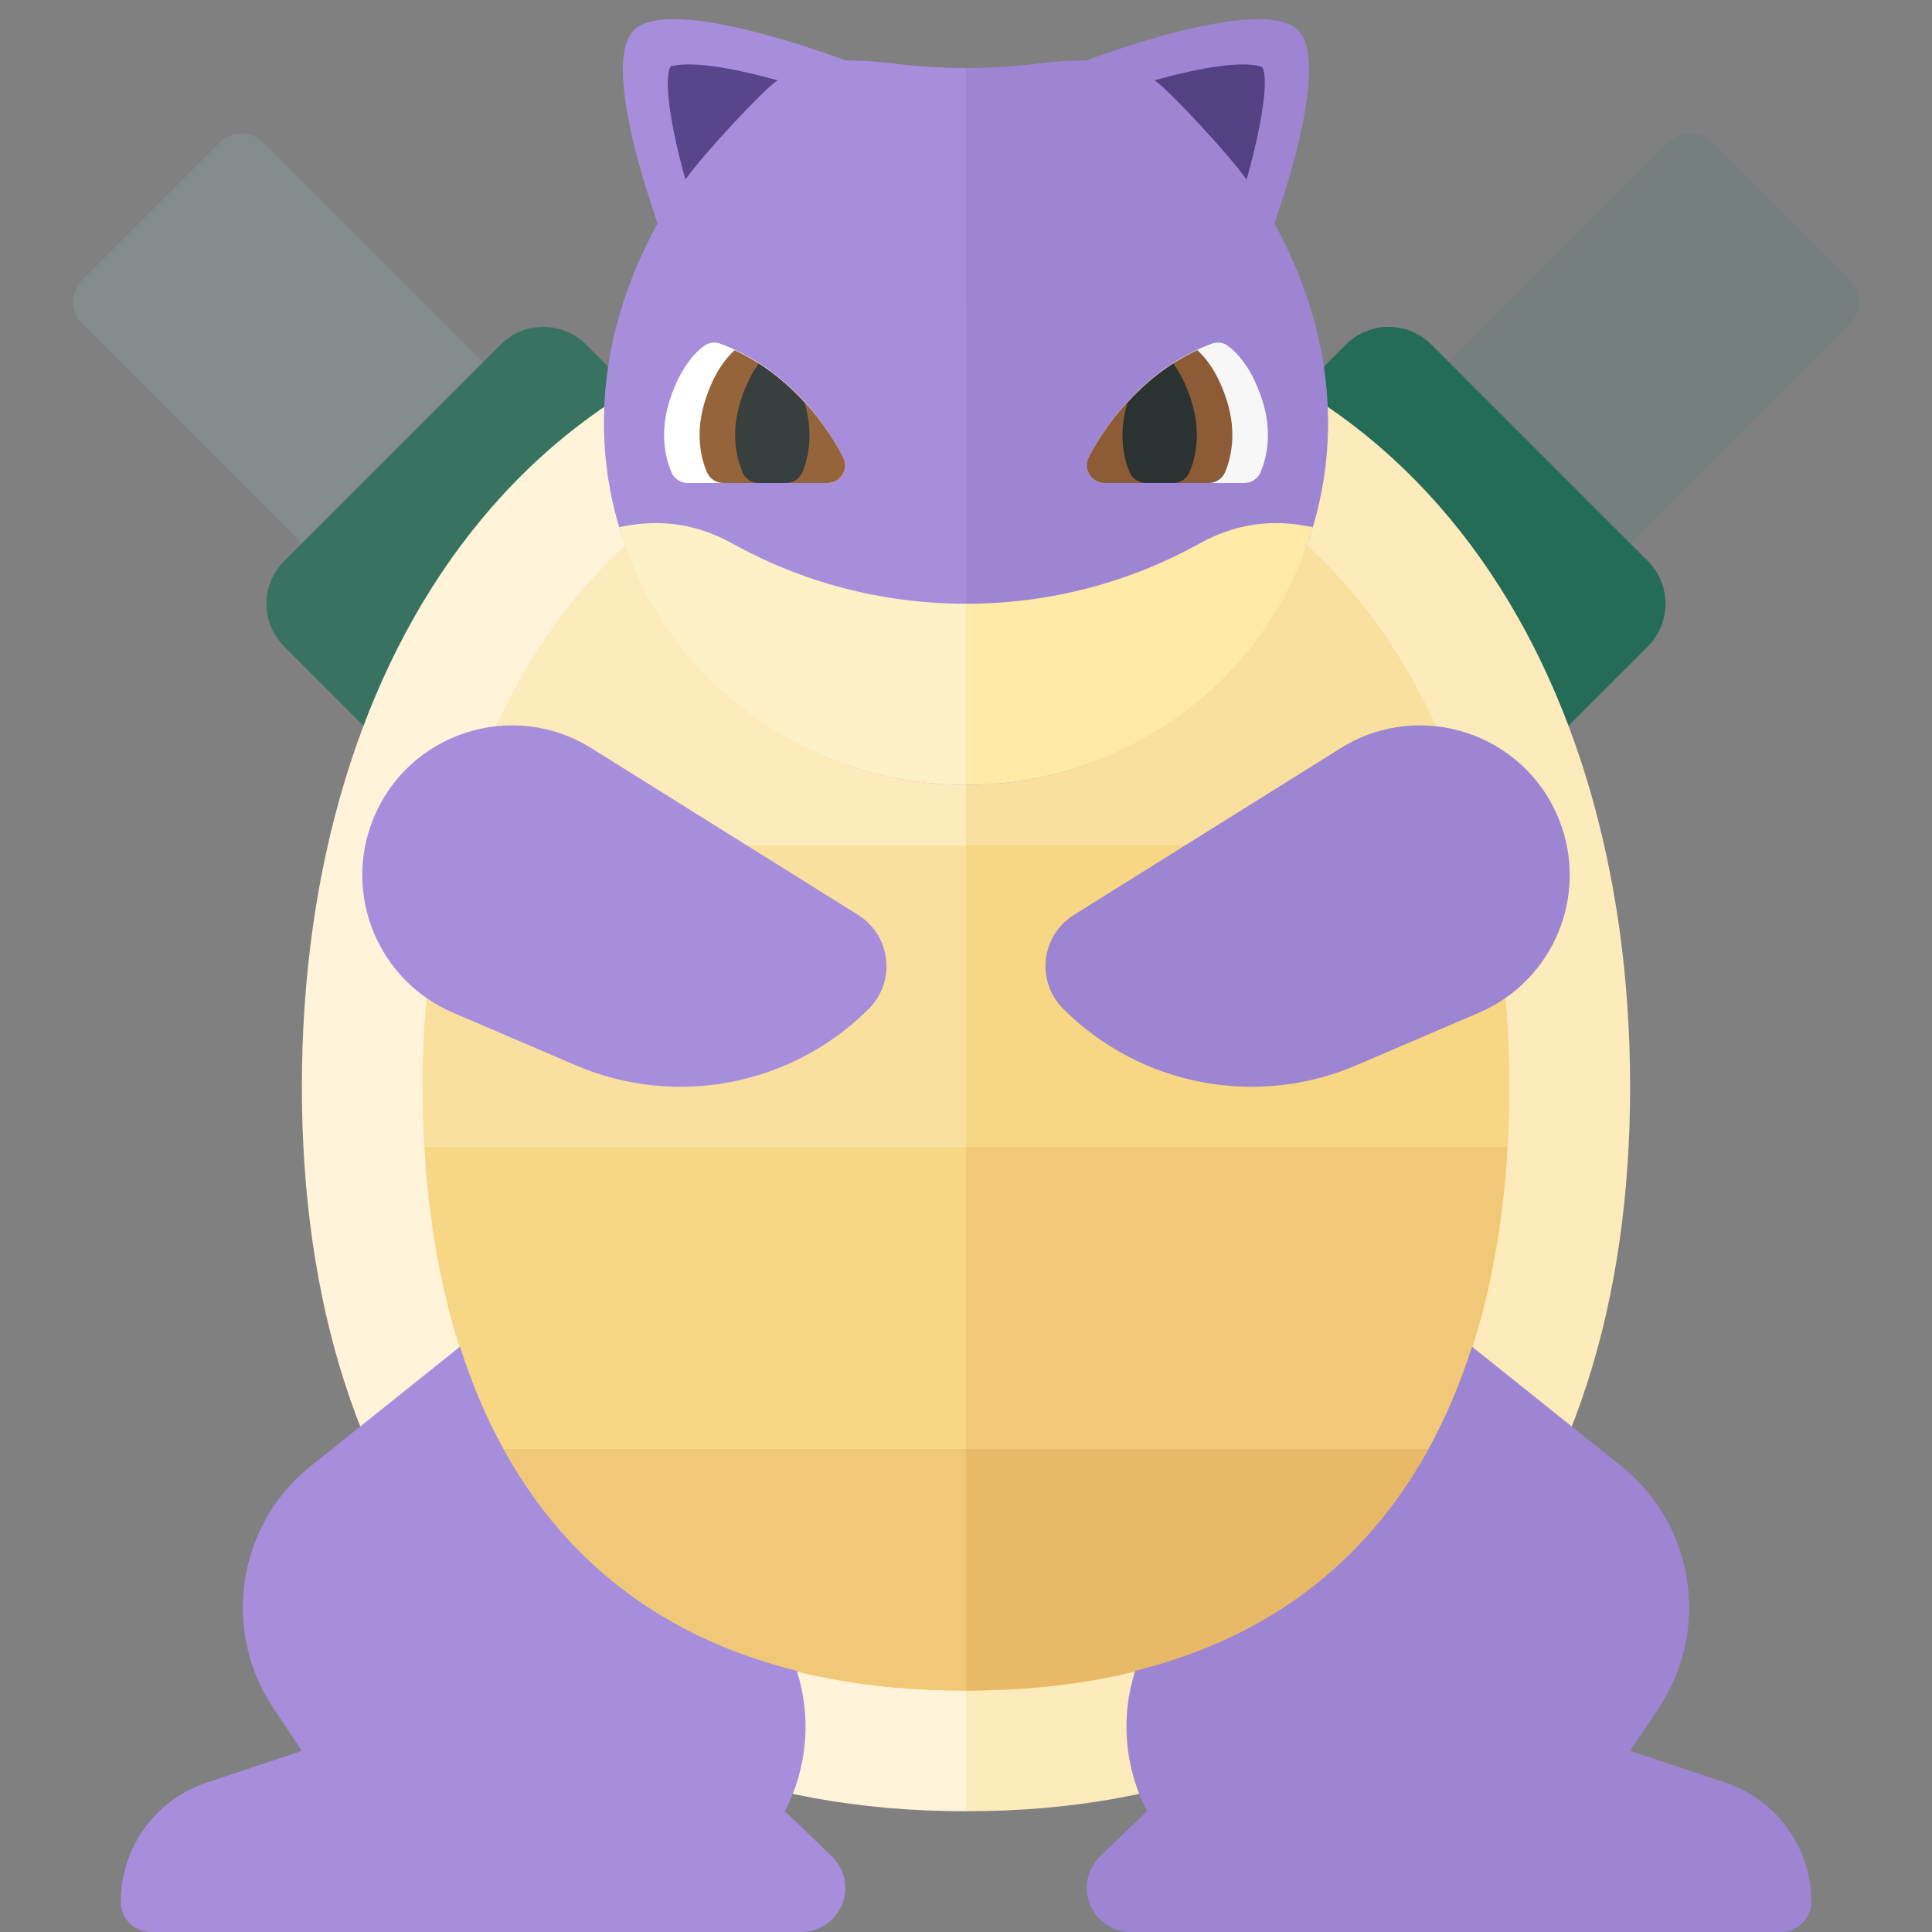 <?xml version="1.0" encoding="utf-8"?>
<!-- Generator: Adobe Illustrator 23.0.2, SVG Export Plug-In . SVG Version: 6.00 Build 0)  -->
<svg version="1.1" xmlns="http://www.w3.org/2000/svg" xmlns:xlink="http://www.w3.org/1999/xlink" x="0px" y="0px" width="32px"
	 height="32px" viewBox="0 0 32 32" enable-background="new 0 0 32 32" xml:space="preserve">
<rect x="0" y="0" width="32" height="32" fill="#808080" stroke="none"/>
<g id="icons">
	<g>
		<path fill="#838C8A" d="M5,9L1.354,5.354c-0.195-0.195-0.195-0.512,0-0.707l2.293-2.293c0.195-0.195,0.512-0.195,0.707,0L8,6L5,9z
			"/>
		<path fill="#757F7E" d="M27,9l3.646-3.646c0.195-0.195,0.195-0.512,0-0.707l-2.293-2.293c-0.195-0.195-0.512-0.195-0.707,0L24,6
			L27,9z"/>
		<path fill="#246C57" d="M27.293,9.293l-3.586-3.586c-0.391-0.391-1.024-0.391-1.414,0l-0.754,0.754
			c2.047,1.236,3.534,3.184,4.434,5.566l1.32-1.32C27.683,10.317,27.683,9.683,27.293,9.293z"/>
		<path fill="#377360" d="M10.461,6.461L9.707,5.707c-0.391-0.391-1.024-0.391-1.414,0L4.707,9.293
			c-0.391,0.391-0.391,1.024,0,1.414l1.32,1.32C6.927,9.645,8.415,7.697,10.461,6.461z"/>
		<path fill="#FDEBBB" d="M27,18c0-7.18-3.82-13-11-13v25C23.18,30,27,25.18,27,18z"/>
		<path fill="#FFF3D9" d="M16,5C8.82,5,5,10.82,5,18s3.82,12,11,12V5z"/>
		<path fill="#FDEBBB" d="M16,7.006c-6.643,0-9,5.926-9,11c0,3.735,1.169,10,9,10V7.006z"/>
		<path fill="#FAE09F" d="M25,18c0-5.074-2.357-11-9-11v21C23.831,28,25,21.735,25,18z"/>
		<path fill="#A78EDD" d="M14.792,1.051C14.527,1.018,14.263,1,14,1l0,0l0,0c0,0-2.891-1.109-3.5-0.5
			c-0.489,0.489,0.129,2.447,0.392,3.2C8.351,8.324,11.628,13,16,13V1.127C15.596,1.127,15.192,1.101,14.792,1.051z"/>
		<path fill="#9D85D3" d="M21.108,3.7c0.263-0.753,0.881-2.711,0.392-3.2C20.891-0.109,18,1,18,1l0,0l0,0
			c-0.262,0-0.527,0.018-0.791,0.051c-0.4,0.051-0.804,0.076-1.208,0.076V13C20.372,13,23.649,8.324,21.108,3.7z"/>
		<path fill="#FEF1C6" d="M10.255,8.732C10.971,11.206,13.29,13,16,13v-3c-1.406,0-2.726-0.363-3.874-1
			C11.437,8.618,10.801,8.614,10.255,8.732z"/>
		<path fill="#FFEAA7" d="M21.743,8.732C21.028,11.206,18.709,13,15.999,13v-3c1.406,0,2.726-0.363,3.874-1
			C20.562,8.618,21.198,8.614,21.743,8.732z"/>
		<path fill="#FAE09F" d="M16,14H7.514C7.163,15.312,7,16.684,7,18c0,3.735,1.169,10,9,10V14z"/>
		<path fill="#F7D684" d="M16,14v14c7.831,0,9-6.265,9-10c0-1.316-0.163-2.688-0.514-4H16z"/>
		<g>
			<path fill="#FFFFFF" d="M13.967,7.575c-0.281-0.54-0.902-1.454-2.035-1.882c-0.09-0.034-0.193-0.021-0.27,0.036
				c-0.153,0.112-0.397,0.364-0.569,0.899c-0.176,0.549-0.067,0.97,0.028,1.194C11.168,7.931,11.274,8,11.393,8h2.311
				C13.922,8,14.068,7.769,13.967,7.575z"/>
			<path fill="#96643B" d="M13.967,7.575c-0.26-0.5-0.818-1.317-1.799-1.775c-0.149,0.135-0.342,0.377-0.487,0.828
				c-0.176,0.549-0.067,0.97,0.028,1.194C11.756,7.931,11.862,8,11.981,8h1.723C13.922,8,14.068,7.769,13.967,7.575z"/>
			<path fill="#373F3F" d="M13.29,7.822c0.092-0.216,0.192-0.621,0.039-1.144c-0.21-0.231-0.456-0.461-0.763-0.656
				c-0.103,0.143-0.208,0.333-0.296,0.607c-0.176,0.549-0.067,0.97,0.028,1.194C12.344,7.931,12.45,8,12.569,8h0.449
				C13.138,8,13.244,7.931,13.29,7.822z"/>
		</g>
		<g>
			<path fill="#F7F7F7" d="M18.033,7.575c0.281-0.54,0.902-1.454,2.035-1.882c0.09-0.034,0.193-0.021,0.27,0.036
				c0.153,0.112,0.397,0.364,0.569,0.899c0.176,0.549,0.067,0.97-0.028,1.194C20.832,7.931,20.726,8,20.607,8h-2.311
				C18.078,8,17.932,7.769,18.033,7.575z"/>
			<path fill="#8D5B36" d="M20.29,7.822c0.095-0.223,0.204-0.645,0.028-1.194c-0.145-0.45-0.337-0.693-0.487-0.828
				c-0.98,0.458-1.538,1.274-1.799,1.775C17.932,7.769,18.078,8,18.296,8h1.723C20.138,8,20.244,7.931,20.29,7.822z"/>
			<path fill="#2B3332" d="M19.702,7.822c0.095-0.223,0.204-0.645,0.028-1.194c-0.088-0.274-0.193-0.464-0.296-0.607
				c-0.307,0.196-0.553,0.425-0.763,0.656c-0.153,0.524-0.053,0.928,0.039,1.144C18.756,7.931,18.862,8,18.981,8h0.449
				C19.55,8,19.656,7.931,19.702,7.822z"/>
		</g>
		<path fill="#F7D684" d="M16,19H7.033C7.249,22.753,8.83,28,16,28V19z"/>
		<path fill="#F0C877" d="M16,28c7.17,0,8.751-5.247,8.967-9H16V28z"/>
		<path fill="#F0C877" d="M16,24H8.342c1.222,2.222,3.492,4,7.658,4V24z"/>
		<path fill="#E8BA67" d="M16,28c4.166,0,6.436-1.778,7.658-4H16V28z"/>
		<path fill="#9D85D3" d="M24.497,16.773l-2.032,0.871c-1.657,0.71-3.58,0.34-4.855-0.935l0,0c-0.455-0.455-0.368-1.214,0.177-1.555
			l4.419-2.762c1.31-0.819,3.042-0.253,3.616,1.182l0,0C26.322,14.822,25.734,16.242,24.497,16.773z"/>
		<path fill="#A78EDD" d="M7.503,16.773l2.032,0.871c1.657,0.71,3.58,0.34,4.855-0.935l0,0c0.455-0.455,0.368-1.214-0.177-1.555
			l-4.419-2.762c-1.31-0.819-3.042-0.253-3.616,1.182l0,0C5.678,14.822,6.266,16.242,7.503,16.773z"/>
		<path fill="#9D85D3" d="M28.578,29.526L27,29l0.474-0.711c0.863-1.295,0.593-3.035-0.622-4.007l-2.471-1.977
			c-0.747,2.346-2.337,4.563-5.579,5.369C18.561,28.427,18.618,29.265,19,30l-0.775,0.743C18.081,30.881,18,31.071,18,31.27
			c0,0.403,0.327,0.73,0.73,0.73H29.5c0.276,0,0.5-0.224,0.5-0.5v-0.001C30,30.604,29.427,29.809,28.578,29.526z"/>
		<path fill="#A78EDD" d="M13,30c0.382-0.735,0.439-1.573,0.198-2.326c-3.242-0.806-4.832-3.023-5.579-5.369l-2.471,1.977
			c-1.215,0.972-1.485,2.712-0.622,4.007L5,29l-1.578,0.526C2.573,29.809,2,30.604,2,31.499V31.5C2,31.776,2.224,32,2.5,32h10.77
			c0.403,0,0.73-0.327,0.73-0.73c0-0.199-0.081-0.389-0.225-0.527L13,30z"/>
		<path fill="#58458C" d="M12.88,1.33c-0.513-0.142-1.068-0.263-1.47-0.263c-0.201,0-0.286,0.03-0.299,0.03
			c-0.001,0-0.001,0-0.002,0c-0.121,0.204-0.008,0.983,0.244,1.877C11.632,2.57,12.676,1.452,12.88,1.33z"/>
		<path fill="#534184" d="M20.647,2.975c0.255-0.899,0.372-1.679,0.26-1.863c0,0-0.073-0.045-0.316-0.045
			c-0.402,0-0.957,0.12-1.47,0.263C19.324,1.452,20.368,2.57,20.647,2.975z"/>
	</g>
</g>
<g id="labels">
</g>
</svg>
